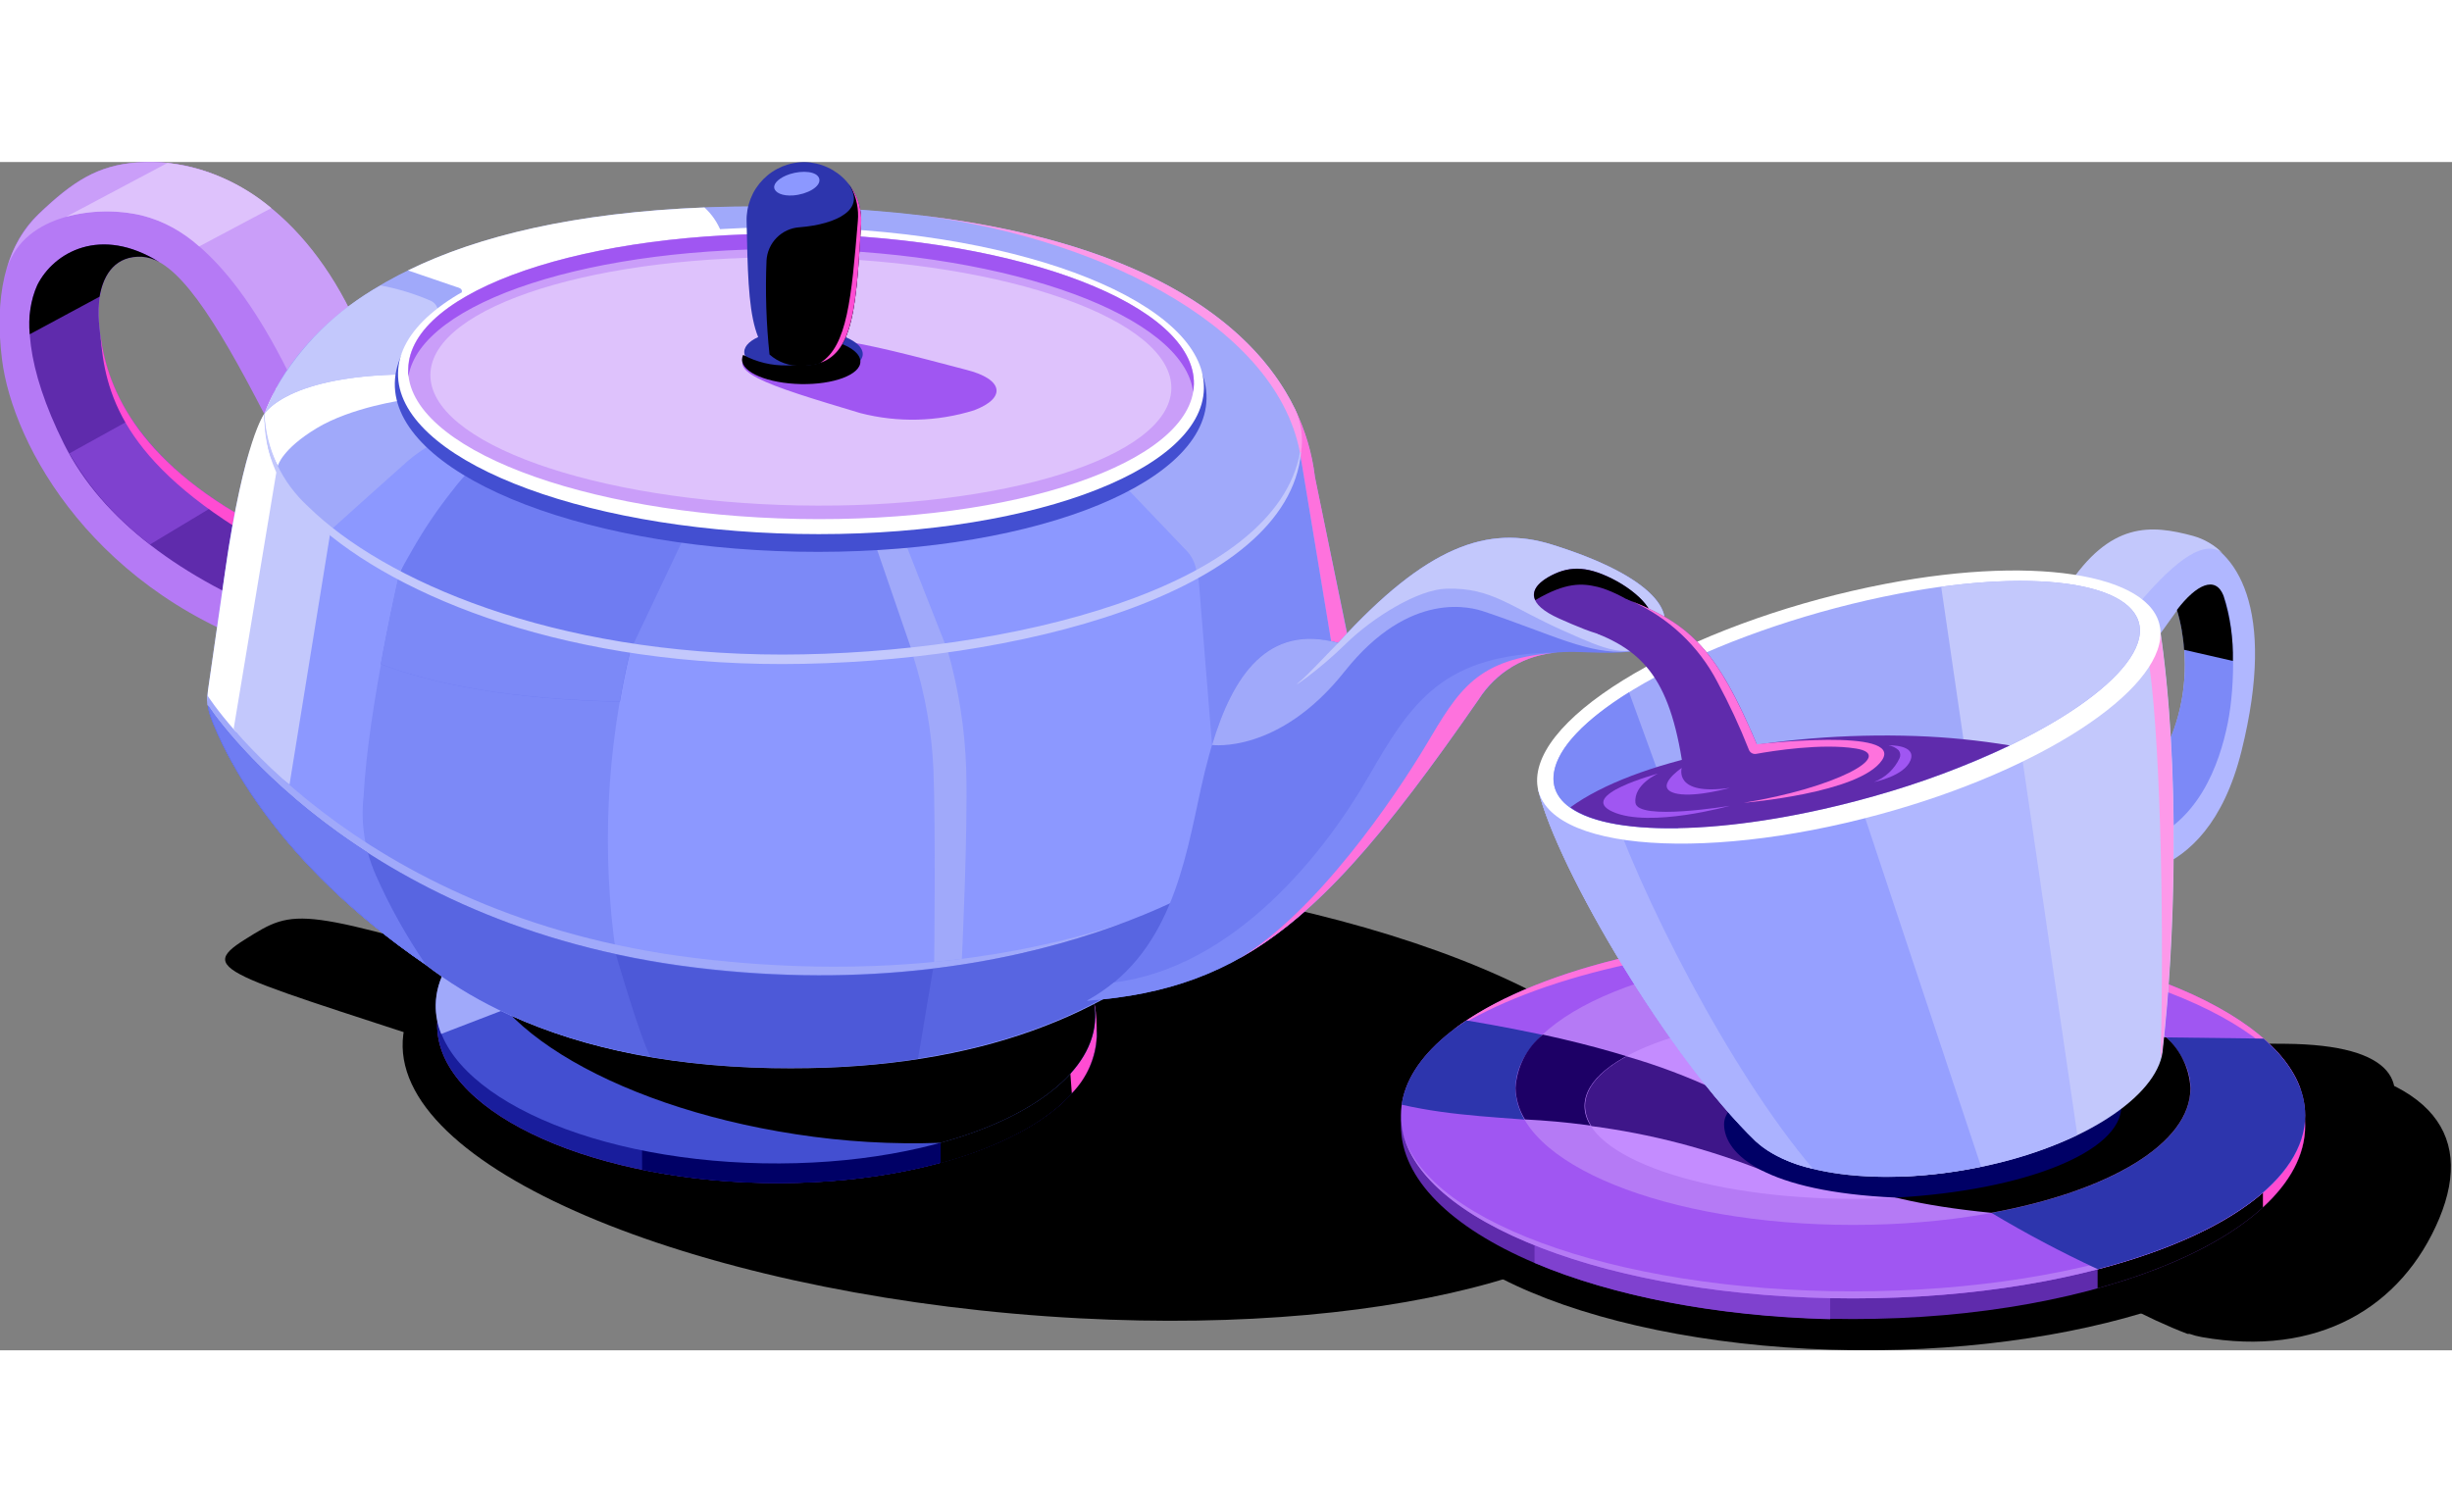 <svg width="248" height="153" viewBox="0 0 852 413" fill="none" xmlns="http://www.w3.org/2000/svg">
    <rect x="0" y="0" width="852" height="413" fill="#808080" stroke="none"/>
    <g clip-path="url(#clip0_850_2054)">
        <path
            d="M119.878 105.003C135.933 119.188 154.588 130.123 174.81 137.199C187.238 141.766 190.793 146.072 187.858 153.509C182.802 165.774 160.587 164.893 138.275 151.519C115.963 138.145 101.97 117.431 107.058 105.166C109.635 98.577 113.811 99.49 119.878 105.003Z"
            fill="#E6E8FF" />
        <path
            d="M85.138 270.19C67.132 281.444 80.245 282.26 173.701 313.444L188.608 284.086C103.144 258.904 103.144 258.904 85.138 270.19Z"
            fill="black" />
        <path
            d="M826.881 337.453C838.396 320.719 832.622 306.757 793.967 306.464C755.313 306.17 748.3 306.203 748.3 306.203L826.881 337.453Z"
            fill="black" />
        <path
            d="M791.064 311.422C843.256 315.858 860.316 336.474 847.594 367.137C834.546 398.321 805.188 415.512 765.033 408.401C763.603 408.147 762.195 407.776 760.826 407.292H760.532H760.108C732.87 397.016 686.061 367.854 672.034 352.849C666.554 346.978 670.24 335.137 680.45 324.6C690.236 314.814 703.056 308.649 712.189 308.91C734.86 308.551 751.398 307.149 791.064 311.422Z"
            fill="black" />
        <path
            d="M810.473 348.184C809.331 381.946 743.896 410.162 660.422 412.804C572.772 415.446 493.604 388.861 487.536 351.838C481.273 313.085 557.245 281.02 652.56 281.868C742.983 282.716 811.712 312.955 810.473 348.184Z"
            fill="black" />
        <path
            d="M581.09 343.846C576.164 382.044 487.862 407.846 375.03 401.877C251.303 395.353 141.015 353.436 139.906 307.605C138.797 260.274 253.717 233.884 384.033 248.628C502.28 262.003 586.146 304.571 581.09 343.846Z"
            fill="black" />
        <path
            d="M643.883 402.138C730.646 402.138 800.981 372.052 800.981 334.941C800.981 297.829 730.646 267.744 643.883 267.744C557.121 267.744 486.786 297.829 486.786 334.941C486.786 372.052 557.121 402.138 643.883 402.138Z"
            fill="#5F2BAC" />
        <path d="M533.204 382.631C559.855 393.95 595.899 401.192 635.924 402.203V350.011H533.204V382.631Z"
            fill="#7F41CF" />
        <path
            d="M728.858 391.438C772.242 379.467 800.981 358.655 800.981 334.941C800.963 331.517 800.367 328.12 799.219 324.894L728.858 384.849V391.438Z"
            fill="black" />
        <path
            d="M786.302 335.919V363.287C795.696 354.676 800.981 345.053 800.981 334.941C800.963 331.517 800.367 328.12 799.219 324.894L786.302 335.919Z"
            fill="#FF4CD2" />
        <path
            d="M778.832 204.82C766.338 254.957 730.783 247.617 730.783 247.617L728.728 231.307C766.925 204.07 759.586 165.513 756.487 155.792L736.556 183.617L722.269 180.062L718.224 148.127C733.197 125.293 747.386 126.239 762.065 130.219C776.744 134.198 791.325 154.683 778.832 204.82Z"
            fill="#B0B7FF" />
        <path
            d="M772.275 135.927C769.436 133.1 765.921 131.045 762.065 129.957C747.386 125.978 733.197 124.869 718.224 147.866L721.16 171.091L743.015 153.574C756.944 137.101 766.403 131.229 772.275 135.927Z"
            fill="#C3C8FC" />
        <path
            d="M774.069 195.067C771.264 208.865 763.924 231.144 741.808 237.473L743.472 217.901C750.571 209.437 755.476 199.354 757.751 188.544C760.027 177.735 759.604 166.531 756.52 155.923C763.305 147.018 769.894 143.984 772.667 150.899C776.646 160.555 776.842 181.301 774.069 195.067Z"
            fill="#7C89F7" />
        <path
            d="M643.883 394.961C730.646 394.961 800.981 366.483 800.981 331.352C800.981 296.222 730.646 267.744 643.883 267.744C557.121 267.744 486.786 296.222 486.786 331.352C486.786 366.483 557.121 394.961 643.883 394.961Z"
            fill="#A056F2" />
        <path
            d="M800.785 334.582C796.577 368.246 727.945 394.961 643.883 394.961C559.822 394.961 491.157 368.246 486.949 334.582C491.32 366.843 559.92 392.515 643.883 392.515C727.847 392.515 796.414 366.843 800.785 334.582Z"
            fill="#B57AF5" />
        <path
            d="M799.447 322.447C785.095 292.339 718.355 270.256 639.121 270.973C582.689 271.528 533.433 283.63 505.119 301.473C531.541 281.411 583.765 267.744 643.883 267.744C723.182 267.744 788.879 291.524 799.447 322.447Z"
            fill="#FE72DD" />
        <path
            d="M487.047 327.634C523.81 335.985 555.027 328.188 612.568 350.631L625.421 339.149C592.409 316.315 554.733 305.974 509.555 298.341C496.572 306.953 488.58 316.935 487.047 327.634Z"
            fill="#2D35AD" />
        <path
            d="M752.703 304.245L691.932 365.212C703.894 372.37 716.219 378.902 728.858 384.784C772.242 373.465 800.981 353.73 800.981 331.287C800.981 321.795 795.794 312.759 786.563 304.669C765.588 304.376 752.703 304.245 752.703 304.245Z"
            fill="#2D35AD" />
        <path
            d="M643.884 369.42C708.649 369.42 761.152 348.156 761.152 321.925C761.152 295.695 708.649 274.431 643.884 274.431C579.118 274.431 526.615 295.695 526.615 321.925C526.615 348.156 579.118 369.42 643.884 369.42Z"
            fill="#B57AF5" />
        <path
            d="M526.615 321.86C526.715 325.717 527.841 329.478 529.877 332.755C558.286 334.151 586.274 340.189 612.731 350.631L625.584 339.149C599.194 320.914 569.836 310.639 536.075 303.267C533.295 305.541 531.019 308.368 529.39 311.569C527.762 314.77 526.816 318.274 526.615 321.86Z"
            fill="#1D0066" />
        <path
            d="M643.883 360.352C695.408 360.352 737.176 345.908 737.176 328.091C737.176 310.273 695.408 295.829 643.883 295.829C592.359 295.829 550.591 310.273 550.591 328.091C550.591 345.908 592.359 360.352 643.883 360.352Z"
            fill="#C48CFF" />
        <path
            d="M550.754 328.058C550.805 330.56 551.575 332.994 552.972 335.071C573.464 337.74 593.54 342.967 612.732 350.631L625.584 339.148C607.07 326.597 586.693 317.042 565.204 310.834C555.908 315.825 550.754 321.86 550.754 328.058Z"
            fill="#3E1689" />
        <path
            d="M626.301 334.386C626.301 348.902 642.155 360.319 691.932 365.212C732.707 357.775 761.119 341.204 761.119 321.925C760.962 318.567 760.137 315.273 758.692 312.237C757.247 309.202 755.211 306.485 752.703 304.245C741.714 302.813 730.643 302.105 719.561 302.125C668.185 302.288 626.301 316.576 626.301 334.386Z"
            fill="black" />
        <path
            d="M737.144 328.058C737.144 317.783 723.248 308.649 701.621 302.745C658.693 305.615 599.064 318.696 599.064 334.386C599.064 344.988 613.547 357.905 658.791 359.927C703.219 357.448 737.144 344.14 737.144 328.058Z"
            fill="#000066" />
        <path
            d="M750.387 160.947L534.444 218.064C541.359 246.313 580.438 311.781 610.089 340.356C623.137 352.784 656.703 356.47 691.639 348.543C726.575 340.617 750.844 323.197 751.561 307.931C755.672 271.886 757.857 210.627 750.387 160.947Z"
            fill="#C3C8FC" />
        <path
            d="M751.398 307.931C755.574 272.376 757.727 212.225 750.583 162.904L746.864 175.169C751.072 206.19 751.888 271.397 750.746 311.454C751.09 310.307 751.309 309.126 751.398 307.931Z"
            fill="#FD99E9" />
        <path
            d="M661.433 352.588C671.549 352.157 681.606 350.803 691.476 348.543C701.941 346.219 712.115 342.74 721.812 338.17L697.935 174.81L605.914 199.177L661.433 352.588Z"
            fill="#B0B7FF" />
        <path
            d="M635.924 191.381L534.444 218.064C541.359 246.313 580.438 311.781 610.089 340.356C622.68 352.425 654.746 356.209 688.377 349.163L635.924 191.381Z"
            fill="#96A0FF" />
        <path
            d="M610.057 340.355C615.769 345.18 622.618 348.47 629.955 349.913C600.858 315.662 569.314 253.587 557.865 218.488C557.208 216.437 556.368 214.45 555.353 212.551L534.411 218.064C541.327 246.312 580.405 311.78 610.057 340.355Z"
            fill="#ABB2FF" />
        <path
            d="M750.713 163.817C750.713 144.245 710.199 136.025 655.072 146.626C593.094 158.532 535.52 189.228 534.117 214.051C532.715 238.875 589.571 244.062 653.18 226.708C709.612 211.344 750.778 183.78 750.713 163.817Z"
            fill="white" />
        <path
            d="M743.504 163.947C745.103 147.05 710.265 140.396 659.769 150.018C601.249 161.207 543.577 189.652 539.956 212.159C536.336 234.667 590.354 237.603 651.125 220.412C703.349 205.603 741.906 181.04 743.504 163.947Z"
            fill="#A0A9FA" />
        <path
            d="M683.517 209.322C718.583 195.1 742.232 177.256 743.505 163.947C744.94 148.747 716.919 141.831 674.513 147.638L683.517 209.322Z"
            fill="#C3C8FC" />
        <path
            d="M566.052 184.302C551.178 193.566 541.392 203.32 539.957 212.159C537.804 225.631 555.745 232.058 583.243 231.536L566.052 184.302Z"
            fill="#7C89F7" />
        <path
            d="M651.125 220.412C667.342 215.883 683.144 209.979 698.359 202.765C687.566 200.981 676.671 199.891 665.739 199.503C616.581 197.774 567.879 208.082 545.632 224.294C560.54 235.189 603.826 233.787 651.125 220.412Z"
            fill="#5F2BAC" />
        <path
            d="M772.569 150.639C769.796 143.723 763.207 146.757 756.422 155.662C757.78 160.172 758.612 164.824 758.901 169.526L775.863 173.407C776.043 165.687 774.929 157.991 772.569 150.639Z"
            fill="black" />
        <path
            d="M381.066 304.05C381.634 274.78 330.798 250.059 267.521 248.833C204.245 247.607 152.489 270.34 151.922 299.61C151.355 328.88 202.191 353.601 265.468 354.827C328.744 356.053 380.499 333.319 381.066 304.05Z"
            fill="#7F41CF" />
        <path
            d="M381.066 304.05C381.634 274.78 330.798 250.059 267.521 248.833C204.245 247.607 152.489 270.34 151.922 299.61C151.355 328.88 202.191 353.601 265.468 354.827C328.744 356.053 380.499 333.319 381.066 304.05Z"
            fill="#191D9C" />
        <path
            d="M381.13 304.082C381.359 291.654 372.29 280.041 356.992 270.712L222.924 301.179L223.12 350.272C237.084 353.101 251.279 354.641 265.526 354.871C328.71 356.111 380.478 333.375 381.13 304.082Z"
            fill="#000066" />
        <path
            d="M326.851 340.878V347.956C359.079 339.149 380.674 323.034 381.065 304.18C381.088 302.195 380.88 300.213 380.445 298.276L340.225 306.17L326.851 340.878Z"
            fill="black" />
        <path
            d="M372.421 323.654C377.589 318.4 380.662 311.441 381.065 304.082C381.424 285.261 376.955 287.316 369.224 279.976L372.421 323.654Z"
            fill="#FF4CD2" />
        <path
            d="M380.601 297.23C381.168 267.961 330.332 243.239 267.056 242.013C203.78 240.787 152.024 263.521 151.457 292.791C150.89 322.06 201.726 346.782 265.002 348.008C328.279 349.234 380.034 326.5 380.601 297.23Z"
            fill="#434FD1" />
        <path
            d="M326.851 340.878C358.786 332.07 380.184 316.021 380.543 297.265C381.13 267.907 330.276 243.246 266.993 242.007C222.891 241.159 184.4 251.956 164.926 268.494C162.121 297.2 211.05 327.895 276.551 337.909C293.186 340.484 310.028 341.478 326.851 340.878Z"
            fill="black" />
        <path
            d="M199.242 250.912C170.536 260.013 151.715 275.214 151.389 292.828C151.318 296.328 151.973 299.804 153.313 303.038L241.811 268.983L199.242 250.912Z"
            fill="#A0A9FA" />
        <path
            d="M34.381 55.584C33.501 43.483 37.415 32.392 49.321 32.914C61.228 33.436 74.373 53.758 91.727 87.389L123.271 55.258C106.145 18.039 77.179 -2.022 47.658 0.131C33.892 1.142 25.28 6.655 13.309 18.137C1.337 29.619 -1.892 47.919 0.685 68.534C4.371 98.545 33.077 150.802 99.36 171.059L98.153 130.61C44.95 105.428 35.849 75.515 34.381 55.584Z"
            fill="#B57AF5" />
        <path
            d="M123.433 55.258L102.1 76.983C80.963 32.914 62.01 21.529 49.289 18.561C34.088 14.842 8.677 17.876 2.577 36.567C4.522 29.571 8.281 23.214 13.472 18.137C25.443 6.687 34.055 1.142 47.788 0.163C77.309 -2.022 106.275 18.039 123.433 55.258Z"
            fill="#CA9EF9" />
        <path
            d="M34.382 55.584C33.501 43.482 37.415 32.392 49.321 32.914C51.463 33.068 53.539 33.716 55.389 34.805C35.001 22.051 18.724 31.315 12.983 42.732C8.122 52.518 8.807 71.079 22.214 97.957C35.621 124.836 63.674 144.8 99.001 158.826L98.153 130.643C44.95 105.427 35.849 75.515 34.382 55.584Z"
            fill="#5F2BAC" />
        <path
            d="M45.7 89.313L24.139 101.252C31.247 113.582 40.779 124.345 52.159 132.893L76.233 118.41C64.133 110.953 53.731 101.04 45.7 89.313Z"
            fill="#7F41CF" />
        <path
            d="M34.903 60.314C36.502 79.886 42.047 104.122 90.357 132.078L93.619 128.392C48.408 105.623 37.415 79.429 34.903 60.314Z"
            fill="#FF4CD2" />
        <path
            d="M468.421 165.285L456.906 109.603C451.361 63.087 401.453 18.104 274.235 15.625C160.685 13.439 107.385 47.397 91.988 87.552C91.988 87.552 84.975 96.522 78.353 142.386L72.383 183.813C71.925 186.921 72.25 190.094 73.329 193.044C78.19 206.092 95.805 243.279 147.931 279.03C155.781 285.033 164.205 290.245 173.081 294.59C197.448 306.529 228.535 314.162 268.331 314.912C404.388 317.522 450.676 240.669 461.343 177.909L468.421 165.285Z"
            fill="#8C98FF" />
        <path
            d="M324.209 280.302L324.6 278.052C324.6 278.052 325.155 232.384 324.339 211.051C323.74 197.753 321.393 184.592 317.359 171.907L265.167 172.755L219.173 169.493C210.823 204.076 209.119 239.93 214.149 275.148C222.957 277.073 232.188 278.704 241.909 279.878C269.225 283.339 296.859 283.481 324.209 280.302Z"
            fill="#8C98FF" />
        <path
            d="M449.958 85.823C431.919 48.734 379.63 17.549 274.137 15.494C170.047 13.472 116.616 41.851 96.555 77.472C108.983 87.258 113.941 104.253 111.429 119.878L259.426 173.048C416.295 168.155 465.942 119.389 449.958 85.823Z"
            fill="#A0A9FA" />
        <path
            d="M158.859 43.515C158.859 43.515 160.946 43.906 160.425 45.276C159.903 46.646 250.586 24.269 250.586 24.269C249.32 21.038 247.334 18.137 244.779 15.788C199.992 17.582 166.296 25.574 141.766 37.676L158.859 43.515Z"
            fill="white" />
        <path
            d="M91.857 87.388L85.888 103.079C82.549 115.961 79.989 129.032 78.222 142.223L72.253 183.65C71.794 186.757 72.119 189.931 73.199 192.881C78.059 205.929 95.674 243.116 147.8 278.867C141.118 269.118 135.342 258.778 130.545 247.976C126.667 239.397 125.168 229.933 126.206 220.575C127.804 189.097 138.96 142.287 138.96 142.287L148.192 125.978C157.456 109.668 164.828 105.427 164.828 105.427L149.529 73.949C137.936 73.451 126.322 74.195 114.887 76.167C106.32 77.588 98.371 81.529 92.053 87.486"
            fill="#8C98FF" />
        <path
            d="M72.123 187.173L81.68 200.221L93.75 128.457C93.75 128.457 99.882 111.266 95.968 106.178C92.053 101.089 91.858 87.454 91.858 87.454C91.858 87.454 84.844 96.424 78.222 142.288L72.253 183.715C72.1 184.861 72.056 186.018 72.123 187.173Z"
            fill="white" />
        <path d="M96.033 107.743L81.191 196.991L88.596 207.201L100.6 216.368L114.626 129.697" fill="#C3C8FC" />
        <path
            d="M226.121 310.965C222.533 304.441 214.052 275.279 214.052 275.279C209.001 240.05 210.706 204.181 219.075 169.59L240.898 123.727L172.657 89.574L161.697 98.903L164.959 105.427C164.959 105.427 157.587 109.733 148.323 125.978L139.091 142.288C139.091 142.288 127.935 189.228 126.337 220.575C125.299 229.933 126.798 239.397 130.675 247.976C135.473 258.778 141.249 269.118 147.931 278.867C155.781 284.87 164.205 290.082 173.081 294.427C189.876 302.449 207.74 308.008 226.121 310.933V310.965Z"
            fill="#7C89F7" />
        <path
            d="M147.801 278.867C145.452 277.269 143.169 275.605 140.95 274.007C143.169 275.638 145.452 277.269 147.801 278.867Z"
            fill="#6F7CF2" />
        <path
            d="M133.219 268.2C135.307 269.831 137.427 271.462 139.743 273.093C137.525 271.462 135.372 269.831 133.219 268.2Z"
            fill="#6F7CF2" />
        <path
            d="M72.253 188.869L73.754 190.989C79.266 205.081 97.403 241.028 147.801 275.605C155.65 281.608 164.075 286.82 172.951 291.165C197.318 303.104 228.404 310.737 268.201 311.487C330.374 312.661 373.726 297.265 403.573 274.203L428.005 247.748C428.005 247.748 361.722 291.263 241.681 276.682C121.64 262.101 72.351 185.998 72.057 185.346C71.948 186.496 71.948 187.654 72.057 188.804"
            fill="#A0A9FA" />
        <path
            d="M430.223 244.551C430.223 244.551 361.722 294.557 241.811 279.976C121.9 265.395 72.644 189.456 72.188 188.869C72.359 190.236 72.677 191.581 73.134 192.881C77.994 205.929 95.609 243.116 147.735 278.867C155.585 284.87 164.009 290.082 172.885 294.427C197.252 306.366 228.339 313.999 268.135 314.749C330.309 315.923 373.66 300.527 403.508 277.465L430.223 244.551Z"
            fill="#6F7CF2" />
        <path
            d="M138.961 142.157L148.192 125.847C157.456 109.538 164.828 105.297 164.828 105.297L149.529 73.949L152.596 49.68C146.214 46.38 139.358 44.09 132.273 42.895C111.234 55.291 98.316 70.883 91.89 87.519C91.89 87.389 89.574 120.106 138.961 142.157Z"
            fill="#A0A9FA" />
        <path
            d="M91.89 87.552C91.938 93.38 93.298 99.121 95.87 104.351L96.555 105.558C96.555 105.558 97.925 99.817 110.027 92.51C122.129 85.203 140.233 82.724 140.233 82.724L141.472 73.753C99.523 74.112 91.923 87.519 91.89 87.552Z"
            fill="white" />
        <path d="M99.262 73.068C99.198 73.206 99.122 73.337 99.034 73.46L99.295 73.068H99.262Z"
            fill="white" />
        <path d="M91.89 87.388V87.552L95.739 79.07C94.284 81.76 92.998 84.538 91.89 87.388Z"
            fill="white" />
        <path d="M95.87 78.777V79.07L96.424 78.092L95.87 78.777Z" fill="white" />
        <path
            d="M91.89 87.552C91.89 87.552 100.6 72.449 149.529 73.949L152.204 52.779C152.329 51.845 152.148 50.896 151.69 50.073C151.231 49.25 150.519 48.597 149.66 48.212C144.079 45.802 138.248 44.019 132.274 42.895C117.076 51.288 104.482 63.702 95.87 78.777L91.89 87.552Z"
            fill="#C3C8FC" />
        <path
            d="M306.529 128.653L240.865 123.727L200.906 165.611C219.042 167.633 233.852 173.766 259.393 172.983C292.404 171.972 304.376 174.908 329.167 169.526L306.529 128.653Z"
            fill="#7C89F7" />
        <path opacity="0.5"
            d="M280.302 314.782H284.315C286.826 314.782 289.338 314.782 291.817 314.521L296.482 314.194C298.602 314.194 300.722 313.933 302.81 313.738L307.703 313.216L313.314 312.563L318.337 311.846H318.957L324.209 280.531C296.83 283.75 269.163 283.64 241.811 280.204C232.025 279.03 222.859 277.399 214.052 275.475C214.052 275.475 222.533 304.832 226.121 311.161C222.859 310.639 219.858 310.019 216.824 309.367C233.781 312.829 251.025 314.697 268.331 314.945C272.408 314.847 276.388 314.847 280.302 314.782Z"
            fill="#434FD1" />
        <path
            d="M151.976 96.979C148.319 98.89 144.884 101.198 141.733 103.862C133.546 111.103 115.637 127.25 115.637 127.25L124.641 135.34L138.928 142.157L164.796 105.362"
            fill="#8C98FF" />
        <path
            d="M240.865 123.727L172.624 89.574L161.664 98.903L164.926 105.427C162.02 108.261 159.338 111.315 156.902 114.561C151.889 120.897 147.364 127.603 143.364 134.622L140.624 139.45C139.579 141.311 138.799 143.309 138.308 145.387C137.134 150.573 134.72 161.696 132.371 174.549C151.323 181.725 178.039 186.781 215.389 187.597C217.313 176.245 219.173 169.493 219.173 169.493L240.865 123.727Z"
            fill="#6F7CF2" />
        <path
            d="M412.217 135.014L375.161 96.196L306.659 128.816L317.359 171.221C317.359 171.221 317.881 174.777 318.631 180.681C362.211 173.016 394.635 160.098 416.653 145.582L415.414 140.689C414.863 138.55 413.761 136.593 412.217 135.014Z"
            fill="#8C98FF" />
        <path d="M315.271 134.166L329.2 169.558L317.261 171.059L304.572 134.166" fill="#A0A9FA" />
        <path
            d="M419.234 82.259C419.833 51.387 357.18 25.136 279.296 23.627C201.411 22.118 137.789 45.922 137.191 76.795C136.593 107.667 199.245 133.918 277.129 135.427C355.014 136.936 418.636 113.132 419.234 82.259Z"
            fill="#434FD1" />
        <path
            d="M418.323 78.714C418.893 49.3 356.67 24.241 279.344 22.743C202.018 21.245 138.871 43.874 138.301 73.288C137.732 102.702 199.955 127.761 277.28 129.259C354.606 130.758 417.753 108.128 418.323 78.714Z"
            fill="white" />
        <path
            d="M414.867 77.149C415.397 49.789 354.704 26.425 279.306 24.964C203.907 23.503 142.355 44.499 141.825 71.859C141.294 99.219 201.988 122.583 277.386 124.044C352.785 125.505 414.337 104.51 414.867 77.149Z"
            fill="#CA9EF9" />
        <path
            d="M324.6 278.052C324.6 278.052 325.155 232.384 324.339 211.051C323.74 197.753 321.393 184.592 317.359 171.907L329.2 169.493C333.082 183.012 335.273 196.96 335.724 211.018C336.343 233.297 334.223 276.943 334.223 276.943"
            fill="#A0A9FA" />
        <path opacity="0.5"
            d="M430.223 244.551C430.223 244.551 361.722 294.557 241.811 279.976C121.9 265.395 72.644 189.456 72.188 188.869C72.359 190.236 72.677 191.581 73.134 192.881C77.994 205.929 95.609 243.116 147.735 278.867C155.585 284.87 164.009 290.082 172.885 294.427C197.252 306.366 228.339 313.999 268.135 314.749C330.309 315.923 373.66 300.527 403.508 277.465L430.223 244.551Z"
            fill="#434FD1" />
        <path
            d="M407.006 78.761C407.467 54.967 350.208 34.562 279.114 33.184C208.021 31.807 150.014 49.979 149.553 73.773C149.092 97.567 206.351 117.972 277.445 119.35C348.538 120.727 406.545 102.555 407.006 78.761Z"
            fill="#DEC2FC" />
        <path
            d="M298.928 87.258C266.308 77.472 248.792 72.22 262.785 64.946C278.019 57.052 297.819 62.206 335.658 72.188C348.706 75.45 349.815 81.974 338.496 86.279C325.656 90.289 311.951 90.628 298.928 87.258Z"
            fill="#A056F2" />
        <path
            d="M416.523 145.419L421.155 202.602L462.55 166.72L451.72 101.187C451.72 101.187 449.241 116.91 441.249 124.021C433.257 131.132 415.968 143.234 415.968 143.234"
            fill="#7C89F7" />
        <path
            d="M299.777 66.792C299.867 62.27 290.725 58.42 279.357 58.192C267.989 57.965 258.701 61.447 258.61 65.968C258.52 70.49 267.662 74.34 279.029 74.568C290.397 74.795 299.686 71.314 299.777 66.792Z"
            fill="#2D35AD" />
        <path
            d="M456.906 109.44C455.919 101.207 453.548 93.2 449.893 85.758L451.72 100.991L462.55 166.524L464.996 167.112L468.258 165.317V165.089L456.906 109.44Z"
            fill="#FE72DD" />
        <path
            d="M298.961 69.382C298.961 73.916 289.599 77.407 278.247 77.178C266.896 76.95 257.729 73.134 257.827 68.6C257.849 68.056 257.982 67.523 258.219 67.034C262.905 69.553 268.166 70.812 273.485 70.687C283.271 70.687 291.556 67.817 291.621 63.837C291.626 63.49 291.559 63.146 291.426 62.826C296.025 64.391 298.994 66.805 298.961 69.382Z"
            fill="black" />
        <path
            d="M414.827 77.211C414.804 78.097 414.717 78.981 414.566 79.854C411.304 53.758 352.099 31.707 279.128 30.304C206.157 28.901 146.137 48.506 141.896 74.569C141.83 73.678 141.83 72.785 141.896 71.894C142.418 44.559 203.874 23.552 279.389 25.02C354.904 26.487 415.349 49.811 414.827 77.211Z"
            fill="#A056F2" />
        <path
            d="M377.64 291.523C406.639 275.67 411.63 243.572 417.306 217.639C424.156 186.52 435.606 158.924 464.996 167.144C495.822 133.35 517.025 126.075 539.206 132.958C574.729 143.984 584.32 157.619 575.284 166.1C570.228 170.83 562.823 170.797 552.45 170.438C542.077 170.08 526.354 168.742 513.73 186.748C462.419 260.893 433.746 287.413 377.64 291.523Z"
            fill="#6F7CF2" />
        <path
            d="M515.916 156.314C539.989 164.436 551.798 171.156 566.052 170.145C569.476 169.792 572.704 168.378 575.284 166.1C584.32 157.619 574.729 143.984 539.206 132.958C517.025 126.075 495.822 133.35 464.996 167.144C440.499 160.424 428.429 178.398 421.155 202.602C421.155 202.602 444.348 205.864 467.182 177.093C490.016 148.322 511.61 154.814 515.916 156.314Z"
            fill="#A0A9FA" />
        <path
            d="M539.206 132.958C517.025 126.075 495.822 133.35 464.996 167.144C459.646 172.526 454.558 178.202 451.23 180.91C447.903 183.617 458.015 176.897 467.54 167.535C477.065 158.173 492.788 148.551 502.574 148.29C518.558 147.833 524.886 154.814 543.479 163.001C558.158 169.525 565.563 173.081 575.251 166.263C584.319 157.619 574.729 143.984 539.206 132.958Z"
            fill="#C3C8FC" />
        <path
            d="M49.321 32.914C51.463 33.068 53.539 33.716 55.389 34.805C35.001 22.051 18.724 31.315 12.983 42.732C10.643 48.118 9.733 54.017 10.341 59.858L34.577 46.81C36.012 38.622 40.416 32.522 49.321 32.914Z"
            fill="black" />
        <path
            d="M299.189 21.497C297.297 54.116 296.221 71.046 278.345 70.687C260.47 70.328 260.078 53.562 259.426 20.714C259.342 18.008 259.807 15.314 260.792 12.793C261.777 10.271 263.262 7.975 265.157 6.043C267.053 4.111 269.32 2.582 271.822 1.55C274.324 0.517 277.009 0 279.715 0.032C282.422 0.105 285.087 0.725 287.548 1.855C290.009 2.985 292.216 4.601 294.035 6.607C295.855 8.612 297.25 10.965 298.135 13.524C299.021 16.083 299.38 18.795 299.189 21.497Z"
            fill="#2D35AD" />
        <path
            d="M266.341 34.283C265.894 45.168 266.243 56.07 267.385 66.903C270.398 69.571 274.324 70.973 278.345 70.818C296.221 71.177 297.297 54.247 299.189 21.627C299.511 16.5 297.879 11.442 294.622 7.47C301.407 16.44 290.61 21.66 277.856 22.671C274.847 22.858 272.012 24.145 269.889 26.286C267.766 28.427 266.503 31.273 266.341 34.283Z"
            fill="black" />
        <path
            d="M299.222 21.497C297.591 49.452 296.547 65.859 285.032 69.774C294.394 64.033 295.862 47.201 298.08 20.518C298.457 16.409 297.618 12.28 295.666 8.644C298.238 12.418 299.488 16.938 299.222 21.497Z"
            fill="#FF4CD2" />
        <path
            d="M284.673 5.806C285.358 8.514 280.531 11.254 275.54 11.613C271.789 11.874 269.244 10.634 269.016 8.938C268.788 7.241 271.038 5.317 274.398 4.208C278.867 2.773 283.988 3.229 284.673 5.806Z"
            fill="#8C98FF" />
        <path
            d="M58.194 0.326L22.932 19.05C31.554 16.714 40.619 16.546 49.321 18.561C56.729 20.482 63.558 24.176 69.219 29.325L94.272 16.016C84.053 7.348 71.502 1.89 58.194 0.326Z"
            fill="#DEC2FC" />
        <path
            d="M541.163 170.471C501.335 170.83 490.472 187.629 475.467 213.693C460.462 239.756 429.212 279.878 387.035 285.163C384.113 287.553 380.98 289.671 377.673 291.491C433.779 287.381 462.484 260.861 513.795 186.781C516.75 182.092 520.774 178.17 525.537 175.335C530.299 172.5 535.665 170.833 541.196 170.471H541.163Z"
            fill="#7C89F7" />
        <path
            d="M572.935 162.251C566.411 169.395 552.939 163.654 541.75 158.663C530.562 153.672 530.986 148.355 537.869 144.343C544.751 140.33 550.917 140.135 560.181 144.832C569.445 149.529 577.273 157.619 572.935 162.251Z"
            fill="#5F2BAC" />
        <path
            d="M560.181 144.832C550.819 140.135 544.523 140.493 537.869 144.342C533.922 146.658 532.128 149.399 533.465 152.269C544.197 145.941 549.775 146.398 555.157 147.67C562.464 149.464 577.306 157.912 572.935 162.251C577.274 157.619 569.608 149.562 560.181 144.832Z"
            fill="black" />
        <path
            d="M614.754 212.91L586.016 220.217C582.264 183.715 573.751 171.482 555.19 164.013L564.976 151.878C589.18 161.273 597.857 170.308 614.754 212.91Z"
            fill="#5F2BAC" />
        <path
            d="M495.463 202.7C484.731 220.673 457.233 261.187 430.223 277.008C457.526 261.905 481.045 234.047 513.763 186.814C516.718 182.125 520.741 178.203 525.504 175.368C530.267 172.533 535.633 170.866 541.163 170.504C512.947 172.526 506.945 183.421 495.463 202.7Z"
            fill="#FE72DD" />
        <path
            d="M449.958 85.823C434.594 54.182 394.244 26.846 317.228 18.235C377.281 25.15 442.88 54.899 451.72 101.024H452.079C452.912 95.859 452.173 90.563 449.958 85.823Z"
            fill="#FD99E9" />
        <path
            d="M610.448 202.374C596.584 169.754 587.614 160.881 566.802 152.563C579.687 158.281 590.246 168.207 596.747 180.714C600.852 188.331 604.501 196.184 607.675 204.233C607.859 204.738 608.215 205.162 608.68 205.43C609.145 205.699 609.69 205.795 610.22 205.701C616.026 204.657 633.053 201.95 644.862 203.842C659.215 206.125 637.359 217.64 605.914 222.696C605.914 222.696 646.101 219.434 653.93 207.919C661.759 196.404 610.448 202.374 610.448 202.374Z"
            fill="#FE72DD" />
        <path
            d="M584.352 210.594C584.352 210.594 581.351 220.38 601.086 217.509C601.086 217.509 589.8 220.771 582.949 219.597C573.587 217.803 584.352 210.594 584.352 210.594Z"
            fill="#A056F2" />
        <path
            d="M576.132 212.551C576.132 212.551 567.586 216.27 568.271 222.696C568.956 229.122 601.119 223.739 601.119 223.739C601.119 223.739 573.327 231.568 560.442 225.86C547.557 220.151 576.132 212.551 576.132 212.551Z"
            fill="#A056F2" />
        <path
            d="M659.704 204.429C660.008 204.809 660.202 205.266 660.265 205.749C660.328 206.232 660.258 206.723 660.063 207.169C658.281 210.988 655.089 213.969 651.158 215.487C651.158 215.487 661.661 213.464 663.847 207.919C666.032 202.374 656.181 202.732 656.181 202.732C657.498 202.936 658.724 203.526 659.704 204.429Z"
            fill="#A056F2" />
        <path
            d="M127.805 240.017C89.607 215.421 72.351 189.195 72.351 188.869C72.423 189.54 72.543 190.205 72.71 190.859C72.871 191.542 73.067 192.218 73.297 192.881C78.157 205.929 95.772 243.116 147.898 278.867C141.216 269.118 135.44 258.778 130.643 247.976C129.504 245.396 128.555 242.736 127.805 240.017Z"
            fill="#6F7CF2" />
        <path
            d="M132.274 174.483C151.226 181.66 177.941 186.716 215.291 187.531C216.824 178.561 218.292 172.527 218.847 170.374C190.767 166.392 163.541 157.783 138.276 144.897C137.134 150.084 134.688 161.24 132.274 174.483Z"
            fill="#7C89F7" />
        <path
            d="M271.952 171.189C191.87 171.189 133.317 145.452 107.124 119.78C97.991 111.469 92.515 99.884 91.89 87.552C91.717 94.221 92.989 100.849 95.619 106.981C98.248 113.112 102.173 118.603 107.124 123.075C133.22 148.747 191.935 174.581 271.952 174.483C351.968 174.386 447.479 150.182 452.079 100.861H451.72C443.271 148.159 350.24 171.059 271.952 171.189Z"
            fill="#C3C8FC" />
    </g>
    <defs>
        <clipPath id="clip0_850_2054">
            <rect width="851.639" height="413" fill="white" />
        </clipPath>
    </defs>
</svg>
